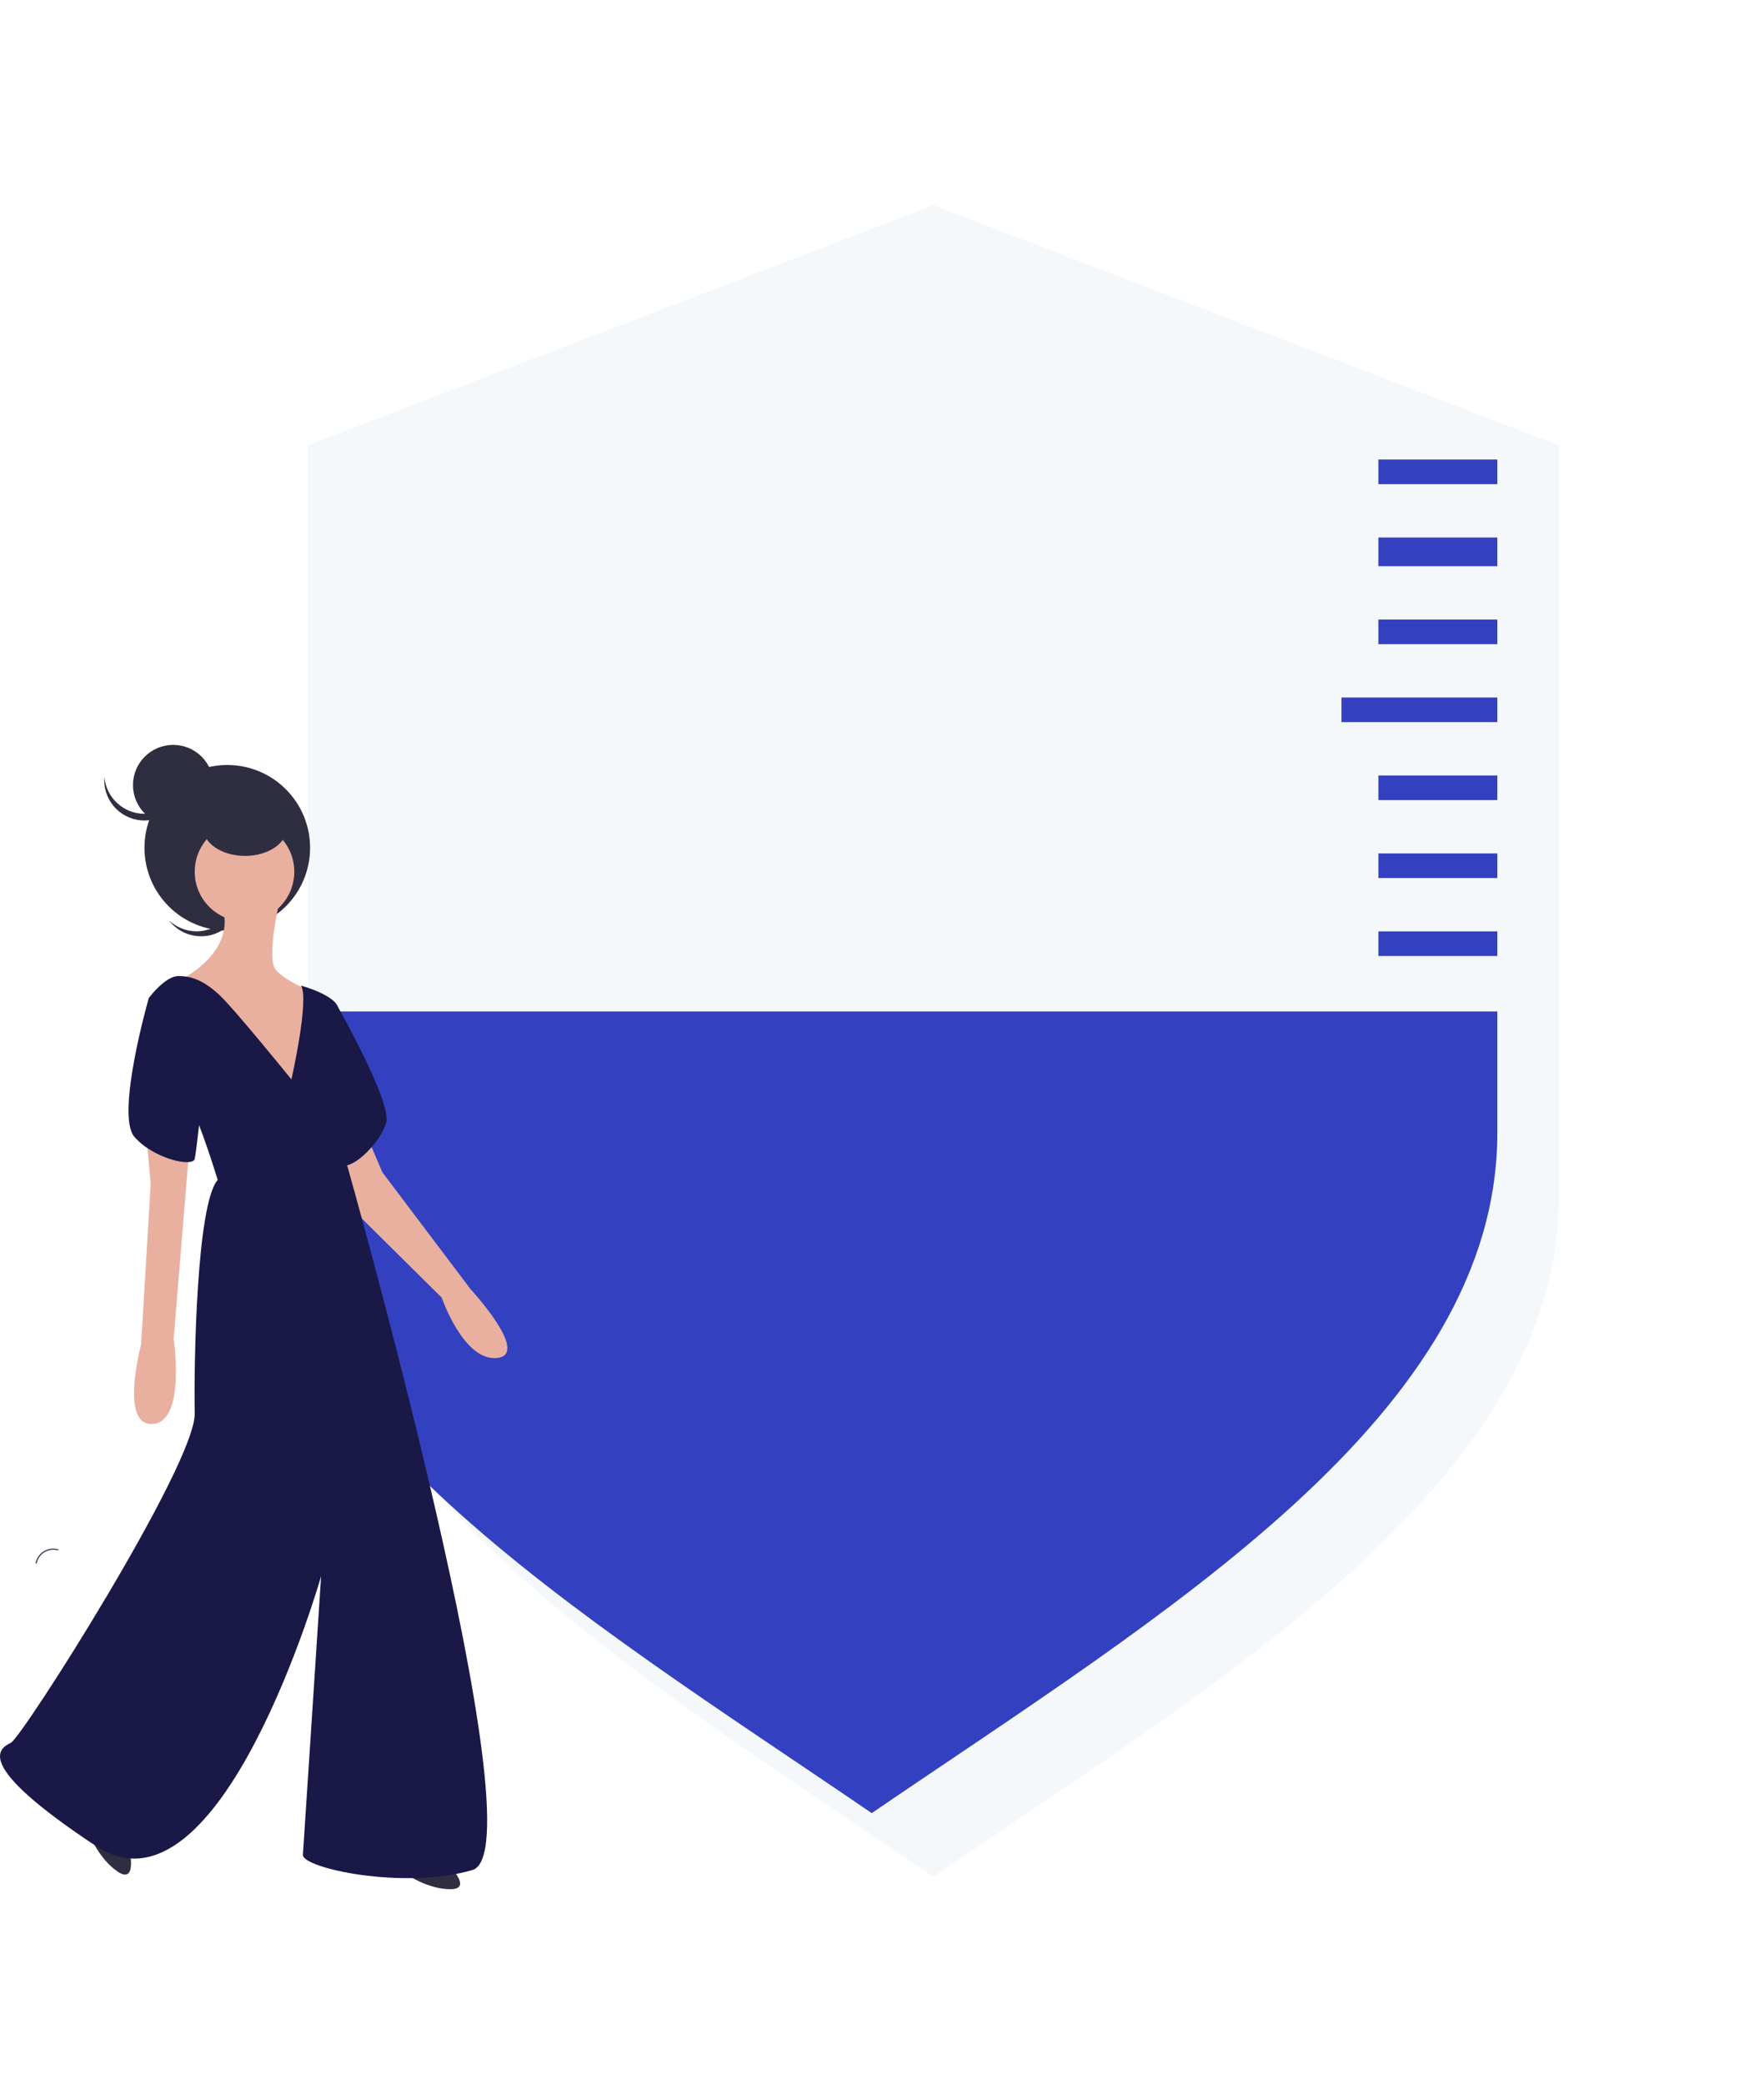 <svg width="430" height="508" viewBox="0 0 430 508" fill="none" xmlns="http://www.w3.org/2000/svg">
<g filter="url(#filter0_d)">
<path fill-rule="evenodd" clip-rule="evenodd" d="M212.5 35L60 93.534V158.558V164.724V276.546C60 339.579 127.715 385.218 193.952 429.861C200.167 434.05 206.368 438.229 212.5 442.414C218.632 438.229 224.833 434.05 231.048 429.861C297.285 385.218 365 339.579 365 276.546V164.724V158.558V93.534L212.5 35Z" fill="#F4F8FB"/>
</g>
<path d="M365 246.521V276.03C365 344.977 283.982 393.113 212.5 441.898C141.018 393.113 60 344.977 60 276.03V246.521H365Z" fill="#3341C0"/>
<rect x="336" y="227" width="29" height="6" fill="#3341C0"/>
<rect x="336" y="208" width="29" height="6" fill="#3341C0"/>
<rect x="336" y="189" width="29" height="6" fill="#3341C0"/>
<rect x="327" y="170" width="38" height="6" fill="#3341C0"/>
<rect x="336" y="151" width="29" height="6" fill="#3341C0"/>
<rect x="336" y="131" width="29" height="7" fill="#3341C0"/>
<rect x="336" y="112" width="29" height="6" fill="#3341C0"/>
<path d="M109.777 455.073C109.777 455.073 115.145 460.44 109.777 460.44C104.41 460.44 99.276 456.94 99.276 456.94L109.777 455.073Z" fill="#2F2E41"/>
<path d="M54.483 224.455C56.306 222.807 57.443 220.534 57.668 218.088C57.894 215.641 57.191 213.199 55.7 211.246C55.898 211.431 56.091 211.623 56.275 211.827C58.019 213.755 58.925 216.296 58.794 218.891C58.663 221.486 57.507 223.923 55.578 225.666C53.65 227.409 51.108 228.315 48.512 228.184C45.916 228.053 43.478 226.897 41.734 224.97C41.55 224.765 41.378 224.554 41.213 224.339C43.008 226.018 45.368 226.962 47.826 226.984C50.283 227.005 52.66 226.102 54.483 224.455V224.455Z" fill="#2F2E41"/>
<path d="M55.401 226.803C44.252 226.803 35.214 217.769 35.214 206.624C35.214 195.48 44.252 186.445 55.401 186.445C66.55 186.445 75.588 195.48 75.588 206.624C75.588 217.769 66.55 226.803 55.401 226.803Z" fill="#2F2E41"/>
<path d="M31.704 451.71C31.704 451.71 33.19 459.152 28.725 456.174C24.26 453.196 21.932 447.436 21.932 447.436L31.704 451.71Z" fill="#2F2E41"/>
<path d="M89.707 277.543L93.208 285.708L114.679 314.169C114.679 314.169 129.381 330.032 121.213 330.965C113.045 331.899 107.677 316.268 107.677 316.268L82.473 291.307L79.672 279.876L89.707 277.543Z" fill="#EAB09F"/>
<path d="M78.972 244.417L82.355 245.363C82.355 245.363 95.542 268.678 94.142 273.577C92.742 278.476 86.44 284.542 83.64 284.075C80.839 283.608 78.972 244.417 78.972 244.417Z" fill="#191847"/>
<path d="M68.237 219.222C68.237 219.222 64.737 233.685 67.304 236.485C69.871 239.284 75.472 241.384 75.472 241.384L74.539 267.512C74.539 267.512 63.803 263.779 63.337 263.313C62.87 262.846 53.301 247.683 53.301 247.683L43.966 238.818C43.966 238.818 58.202 232.052 54.002 220.388C49.801 208.724 68.237 219.222 68.237 219.222Z" fill="#EAB09F"/>
<path d="M59.602 224.587C52.9 224.587 47.467 219.156 47.467 212.456C47.467 205.757 52.9 200.326 59.602 200.326C66.305 200.326 71.738 205.757 71.738 212.456C71.738 219.156 66.305 224.587 59.602 224.587Z" fill="#EAB09F"/>
<path d="M73.371 240.217C73.371 240.217 82.006 242.55 82.473 245.816C82.94 249.082 82.473 255.847 83.173 257.247C83.873 258.647 85.974 260.746 85.04 269.611C84.107 278.476 84.573 283.842 84.573 283.842C84.573 283.842 131.949 450.874 115.146 455.773C98.343 460.672 73.605 455.306 73.838 452.04C74.072 448.774 78.272 384.154 78.272 384.154C78.272 384.154 53.768 470.003 23.429 449.941C-6.91 429.878 -0.142 426.146 2.659 424.746C5.459 423.346 47.7 356.86 47.467 344.496C47.233 332.132 47.934 293.406 53.068 287.574C53.068 287.574 47.7 269.845 45.133 267.512C42.566 265.179 36.265 243.25 36.265 243.25C36.265 243.25 40.232 237.885 43.499 237.885C46.767 237.885 49.8 239.051 53.535 242.55C57.269 246.05 71.038 263.079 71.038 263.079C71.038 263.079 75.472 243.483 73.371 240.217Z" fill="#191847"/>
<path d="M59.719 208.607C54.047 208.607 49.45 205.474 49.45 201.609C49.45 197.743 54.047 194.61 59.719 194.61C65.39 194.61 69.987 197.743 69.987 201.609C69.987 205.474 65.39 208.607 59.719 208.607Z" fill="#2F2E41"/>
<path d="M42.216 201.142C36.802 201.142 32.414 196.755 32.414 191.344C32.414 185.933 36.802 181.546 42.216 181.546C47.629 181.546 52.017 185.933 52.017 191.344C52.017 196.755 47.629 201.142 42.216 201.142Z" fill="#2F2E41"/>
<path d="M35.215 198.343C37.672 198.342 40.041 197.419 41.849 195.755C43.658 194.092 44.775 191.809 44.98 189.361C45.002 189.631 45.016 189.902 45.016 190.178C45.016 192.776 43.984 195.268 42.145 197.106C40.307 198.943 37.814 199.976 35.215 199.976C32.615 199.976 30.122 198.943 28.284 197.106C26.445 195.268 25.413 192.776 25.413 190.178C25.413 189.902 25.427 189.631 25.449 189.361C25.654 191.809 26.771 194.092 28.58 195.755C30.389 197.419 32.757 198.342 35.215 198.343V198.343Z" fill="#2F2E41"/>
<path d="M13.004 377.431C13.424 377.43 13.842 377.49 14.245 377.609L14.162 377.887C13.61 377.723 13.029 377.676 12.458 377.75C11.887 377.824 11.338 378.017 10.846 378.317C10.354 378.616 9.93 379.015 9.602 379.489C9.274 379.962 9.049 380.499 8.941 381.065L8.656 381.011C8.847 379.999 9.386 379.087 10.181 378.433C10.976 377.778 11.975 377.424 13.004 377.431V377.431Z" fill="#3F3D56"/>
<path d="M35.565 275.443L36.732 288.507L34.398 327.699C34.398 327.699 29.03 347.529 37.198 347.062C45.367 346.596 42.333 326.3 42.333 326.3L46.067 280.809L35.565 275.443Z" fill="#EAB09F"/>
<path d="M42.333 239.984L36.265 243.25C36.265 243.25 28.097 271.711 32.764 277.076C37.432 282.442 47 284.542 47.467 282.442C47.934 280.342 49.567 264.712 49.567 264.712L42.333 239.984Z" fill="#191847"/>
<defs>
<filter id="filter0_d" x="25" y="0" width="405" height="507.414" filterUnits="userSpaceOnUse" color-interpolation-filters="sRGB">
<feFlood flood-opacity="0" result="BackgroundImageFix"/>
<feColorMatrix in="SourceAlpha" type="matrix" values="0 0 0 0 0 0 0 0 0 0 0 0 0 0 0 0 0 0 127 0"/>
<feOffset dx="15" dy="15"/>
<feGaussianBlur stdDeviation="25"/>
<feColorMatrix type="matrix" values="0 0 0 0 0 0 0 0 0 0 0 0 0 0 0 0 0 0 0.25 0"/>
<feBlend mode="normal" in2="BackgroundImageFix" result="effect1_dropShadow"/>
<feBlend mode="normal" in="SourceGraphic" in2="effect1_dropShadow" result="shape"/>
</filter>
</defs>
</svg>
